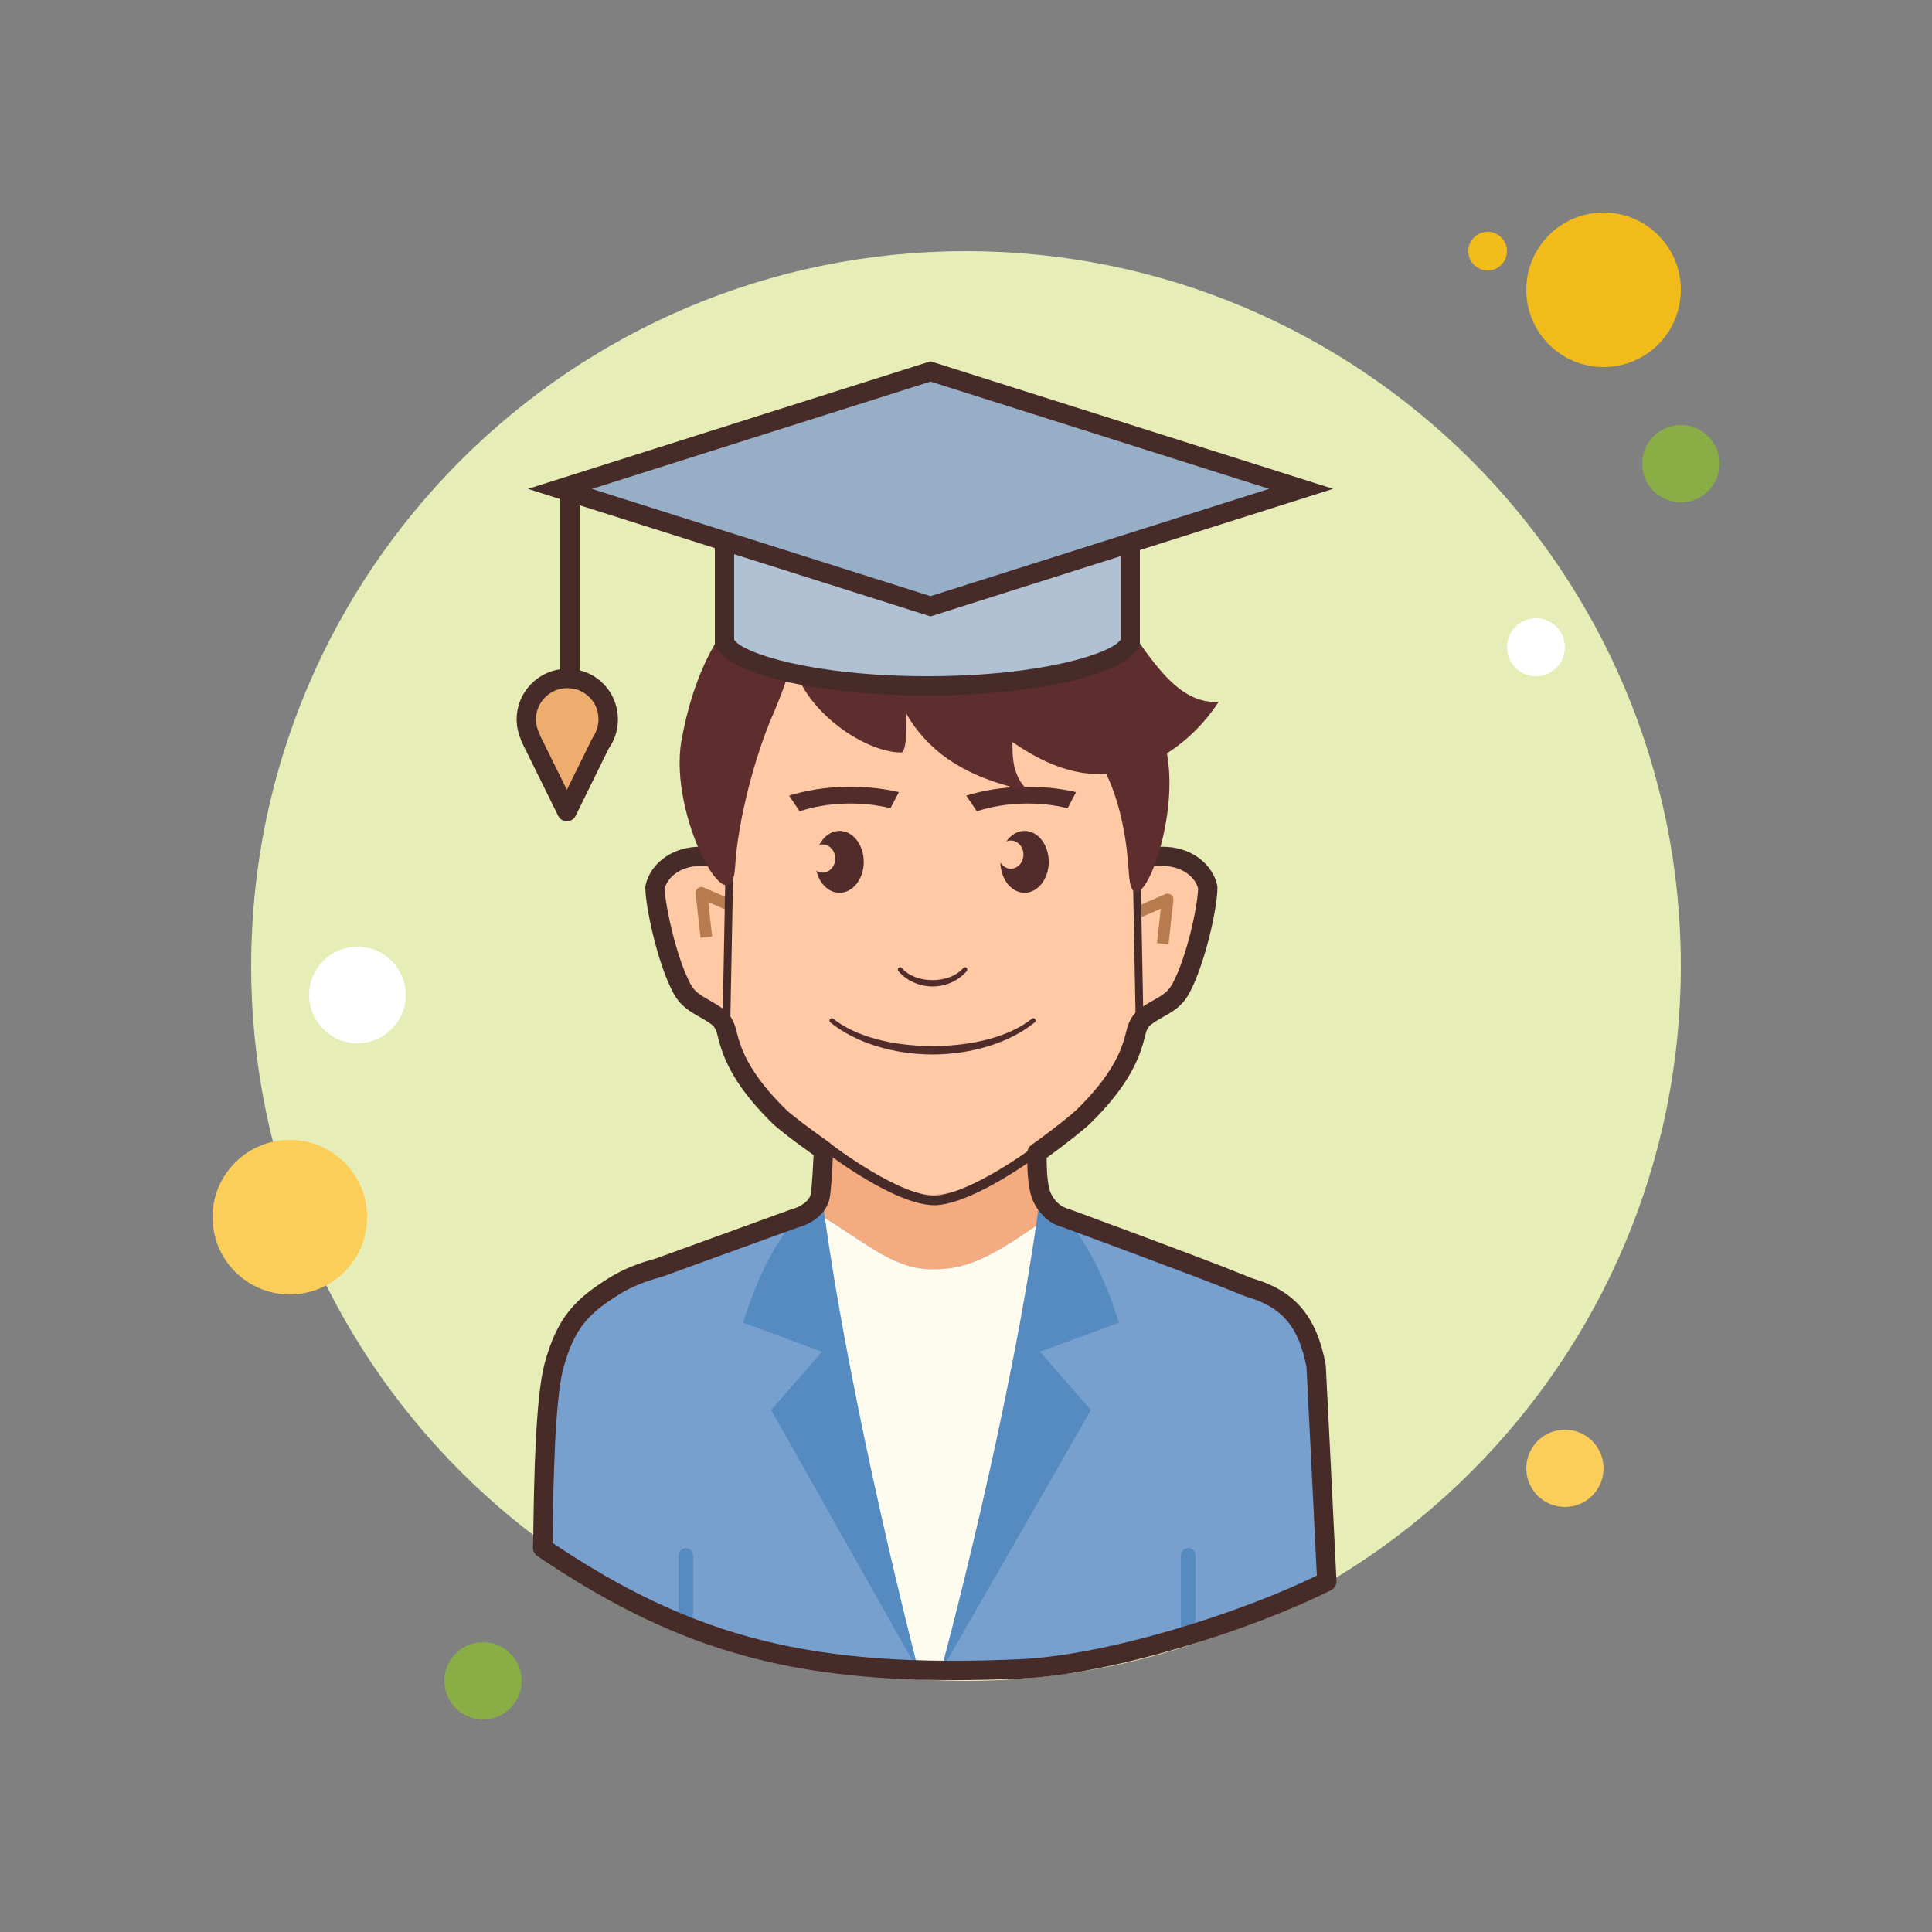 <svg version="1.1" xmlns="http://www.w3.org/2000/svg" xmlns:xlink="http://www.w3.org/1999/xlink" viewBox="0 0 226 226"><rect x="0" y="0" width="226" height="226" fill="#808080" stroke="none"/><g fill="none" fill-rule="nonzero" stroke="none" stroke-width="1" stroke-linecap="butt" stroke-linejoin="miter" stroke-miterlimit="10" stroke-dasharray="" stroke-dashoffset="0" font-family="none" font-weight="none" font-size="none" text-anchor="none" style="mix-blend-mode: normal"><path d="M0,226v-226h226v226z" fill="none"></path><g><path d="M174.02,27.12c-1.248,0 -2.26,1.012 -2.26,2.26c0,1.248 1.012,2.26 2.26,2.26c1.248,0 2.26,-1.012 2.26,-2.26c0,-1.248 -1.012,-2.26 -2.26,-2.26z" fill="#f1bc19"></path><path d="M113,29.38c-46.182,0 -83.62,37.438 -83.62,83.62c0,46.182 37.438,83.62 83.62,83.62c46.182,0 83.62,-37.438 83.62,-83.62c0,-46.182 -37.438,-83.62 -83.62,-83.62z" fill="#e6edb7"></path><path d="M187.58,24.86c-4.993,0 -9.04,4.047 -9.04,9.04c0,4.993 4.047,9.04 9.04,9.04c4.993,0 9.04,-4.047 9.04,-9.04c0,-4.993 -4.047,-9.04 -9.04,-9.04z" fill="#f1bc19"></path><path d="M196.62,49.72c-2.496,0 -4.52,2.024 -4.52,4.52c0,2.496 2.024,4.52 4.52,4.52c2.496,0 4.52,-2.024 4.52,-4.52c0,-2.496 -2.024,-4.52 -4.52,-4.52z" fill="#88ae45"></path><path d="M183.06,167.24c-2.496,0 -4.52,2.024 -4.52,4.52c0,2.496 2.024,4.52 4.52,4.52c2.496,0 4.52,-2.024 4.52,-4.52c0,-2.496 -2.024,-4.52 -4.52,-4.52zM33.9,133.34c-4.993,0 -9.04,4.047 -9.04,9.04c0,4.993 4.047,9.04 9.04,9.04c4.993,0 9.04,-4.047 9.04,-9.04c0,-4.993 -4.047,-9.04 -9.04,-9.04z" fill="#fbcd59"></path><path d="M56.5,192.1c-2.496,0 -4.52,2.024 -4.52,4.52c0,2.496 2.024,4.52 4.52,4.52c2.496,0 4.52,-2.024 4.52,-4.52c0,-2.496 -2.024,-4.52 -4.52,-4.52z" fill="#88ae45"></path><path d="M41.81,110.74c-3.12,0 -5.65,2.53 -5.65,5.65c0,3.12 2.53,5.65 5.65,5.65c3.12,0 5.65,-2.53 5.65,-5.65c0,-3.12 -2.53,-5.65 -5.65,-5.65zM179.67,72.32c-1.872,0 -3.39,1.518 -3.39,3.39c0,1.872 1.518,3.39 3.39,3.39c1.872,0 3.39,-1.518 3.39,-3.39c0,-1.872 -1.518,-3.39 -3.39,-3.39z" fill="#ffffff"></path><path d="M153.953,159.389c-0.915,-4.85 -2.893,-7.691 -7.553,-9.099c-0.203,-0.061 -0.475,-0.16 -0.78,-0.278c-0.353,-0.154 -0.8,-0.334 -1.324,-0.538c-2.823,-1.193 -19.601,-7.383 -19.601,-7.383c-1.383,-0.35 -2.283,-1.336 -2.802,-2.445c-0.859,-1.833 -0.527,-6.586 -0.527,-6.586c0,0 -7.015,2.4 -11.393,3.218c-4.294,0.418 -13.522,-5.135 -13.522,-5.135c0,0 -0.217,6.864 -0.508,8.389c-0.231,1.198 -1.519,2.21 -2.902,2.561l-16.1,5.838c-1.781,0.466 -3.489,1.13 -4.992,2.059c-4.052,2.502 -6.104,6.258 -7.148,9.402c0,0 -1.06,7.494 -1.017,7.763c-0.099,1.049 -0.203,2.204 -0.31,3.417c17.547,11.881 31.64,15.21 55.82,14.152c10.986,-0.481 27.344,-5.905 35.914,-10.231c-0.454,-9.549 -1.254,-15.104 -1.254,-15.104z" fill="#f3ab7f"></path><path d="M154.173,159.658c-0.915,-4.85 -2.893,-7.691 -7.553,-9.099c-0.203,-0.061 -0.475,-0.16 -0.78,-0.278c-0.353,-0.154 -0.8,-0.334 -1.324,-0.538c-1.528,-0.646 -16.559,-5.892 -21.389,-7.691c-6.592,4.644 -9.558,6.434 -13.956,6.434c-4.689,0 -7.383,-2.839 -13.917,-6.78l-7.316,2.701c-0.018,-0.009 -0.036,-0.02 -0.054,-0.029l-0.71,0.188l-10.014,3.632c-1.781,0.466 -3.489,1.13 -4.992,2.059c-4.052,2.502 -6.104,6.258 -7.148,9.402c0,0 -1.06,7.494 -1.017,7.763c-0.099,1.049 -0.203,12.303 -0.31,13.517c17.547,11.881 31.64,15.21 55.82,14.152c10.986,-0.481 27.344,-5.905 35.914,-10.231c-0.454,-9.549 -1.254,-25.201 -1.254,-25.201z" fill="#78a0cf"></path><path d="M124.754,165.595c-1.659,-2.084 -2.816,-4.5 -4.5,-6.561c-0.407,-0.497 -0.436,-1.107 0,-1.598c0.949,-1.069 2.267,-1.609 3.559,-2.145c1.424,-0.588 2.802,-1.229 4.242,-1.761c-0.909,-3.77 -2.701,-7.185 -4.943,-10.335c-0.296,-0.418 -0.237,-0.823 -0.011,-1.128c-6.577,4.633 -9.539,6.418 -13.935,6.418c-4.482,0 -7.178,-2.608 -13.11,-6.278c-0.554,3.437 -3.672,8.079 -1.361,11.454c0.913,1.333 2.789,1.794 3.399,3.437c0.861,2.328 -0.427,5.682 -0.49,8.052c-0.124,4.814 1.2,8.423 2.997,12.764c0.079,0.19 0.093,0.362 0.072,0.518c1.44,2.859 3.062,5.808 4.147,8.776c0.949,2.599 1.519,5.304 2.165,7.982c1.157,0.041 2.348,0.059 3.555,0.068c1.078,-5.173 4.034,-10.19 6.088,-15.029c2.251,-5.295 4.364,-10.26 8.125,-14.636z" fill="#fdfcef"></path><path d="M80.23,189.558c-0.468,0 -0.848,-0.38 -0.848,-0.848v-6.78c0,-0.468 0.38,-0.848 0.848,-0.848c0.468,0 0.848,0.38 0.848,0.848v6.78c0,0.468 -0.38,0.848 -0.848,0.848zM138.99,191.817c-0.468,0 -0.848,-0.38 -0.848,-0.848v-9.04c0,-0.468 0.38,-0.848 0.848,-0.848c0.468,0 0.848,0.38 0.848,0.848v9.04c0,0.468 -0.38,0.848 -0.848,0.848zM121.66,139.964c0,0 5.343,2.271 9.23,14.758l-9.23,3.406l5.951,6.814l-17.583,30.641c0.002,0 8.482,-31.267 11.632,-55.619zM96.154,139.964c0,0 -5.34,2.271 -9.23,14.758l9.23,3.406l-5.948,6.814l17.282,30.641c0,0 -8.181,-31.267 -11.334,-55.619z" fill="#568bc1"></path><path d="M136.545,99.44c-0.264,-0.018 -0.533,-0.02 -0.814,-0.02c-2.181,-0.106 -2.802,0.764 -2.703,-0.585c0.176,-2.396 -0.158,-12.116 -0.158,-12.606c0,-10.071 -10.516,-18.286 -24.39,-18.74v-0.029c0.646,0.002 0.56,0.014 0.47,0.016c-0.088,-0.002 -0.174,-0.014 1.79,-0.016v0.029c-15.192,0.457 -25.707,8.669 -25.707,18.74c0,0.49 -0.334,10.208 -0.158,12.606c0.099,1.349 -0.522,0.479 -2.703,0.585c-0.28,0 -0.549,0.002 -0.814,0.02c-2.391,0.16 -4.326,1.681 -4.739,3.566c0.294,0.179 1.381,8.432 3.144,11.684c0.985,1.815 2.522,2.068 4.102,3.241c0.875,0.649 1.044,1.383 1.284,2.353c0.886,3.593 3.347,6.649 6.043,9.257c1.331,1.288 10.168,10.708 17.759,10.231c7.628,-0.287 16.428,-8.943 17.759,-10.231c2.696,-2.608 5.157,-5.664 6.043,-9.257c0.24,-0.972 0.407,-1.704 1.284,-2.353c1.58,-1.173 3.117,-1.424 4.102,-3.241c1.763,-3.252 2.852,-11.506 3.144,-11.684c-0.411,-1.885 -2.346,-3.408 -4.737,-3.566z" fill="#ffc9a6"></path><path d="M109.088,115.393c1.544,0 3.04,-0.673 4.002,-1.801c0.097,-0.113 0.084,-0.285 -0.029,-0.382v0c-0.113,-0.097 -0.282,-0.086 -0.382,0.027c-0.784,0.897 -2.095,1.413 -3.591,1.413c-1.498,0 -2.807,-0.515 -3.591,-1.413c-0.054,-0.061 -0.129,-0.093 -0.206,-0.093c-0.063,0 -0.127,0.023 -0.176,0.066c-0.113,0.097 -0.127,0.269 -0.029,0.382c0.963,1.128 2.459,1.801 4.002,1.801zM104.166,94.543l0.979,-1.88c-4.14,-0.97 -8.907,-0.816 -12.841,0.405l1.234,1.833c3.234,-1.067 7.212,-1.202 10.629,-0.357zM124.892,94.543l0.979,-1.88c-4.14,-0.97 -8.907,-0.816 -12.841,0.405l1.234,1.833c3.236,-1.067 7.214,-1.202 10.629,-0.357zM98.206,97.196c-0.994,0 -1.867,0.658 -2.371,1.652c0.127,-0.038 0.255,-0.066 0.393,-0.066c0.816,0 1.476,0.739 1.476,1.648c0,0.911 -0.662,1.648 -1.476,1.648c-0.267,0 -0.513,-0.086 -0.73,-0.224c0.348,1.494 1.428,2.581 2.71,2.581c1.562,0 2.83,-1.62 2.83,-3.621c-0.002,-1.996 -1.27,-3.618 -2.832,-3.618zM119.85,97.196c-0.85,0 -1.609,0.481 -2.127,1.238c0.163,-0.068 0.337,-0.111 0.52,-0.111c0.816,0 1.476,0.739 1.476,1.648c0,0.911 -0.662,1.648 -1.476,1.648c-0.506,0 -0.951,-0.285 -1.218,-0.719c0.036,1.959 1.286,3.532 2.825,3.532c1.562,0 2.83,-1.62 2.83,-3.621c-0.002,-1.993 -1.268,-3.616 -2.83,-3.616zM121.05,119.588c0.115,-0.095 0.133,-0.264 0.041,-0.38v0c-0.093,-0.115 -0.264,-0.136 -0.382,-0.041c-2.549,2.032 -6.785,3.198 -11.619,3.198c-4.834,0 -9.069,-1.166 -11.621,-3.2c-0.05,-0.041 -0.108,-0.059 -0.17,-0.059c-0.079,0 -0.158,0.034 -0.212,0.102c-0.093,0.115 -0.077,0.287 0.038,0.382c2.879,2.353 7.352,3.758 11.962,3.758c4.61,-0.002 9.081,-1.406 11.962,-3.761z" fill="#512c2b"></path><path d="M111.472,196.534c-20.13,0 -33.123,-4.025 -48.635,-14.527c-0.339,-0.231 -0.527,-0.624 -0.493,-1.033c0.02,-0.244 0.032,-1.073 0.047,-2.276c0.075,-4.931 0.226,-15.189 1.315,-19.203c1.478,-5.462 3.643,-7.598 7.643,-10.068c1.496,-0.922 3.279,-1.659 5.3,-2.188l16.001,-5.806c1.137,-0.296 2.048,-1.033 2.176,-1.711c0.066,-0.337 0.192,-1.381 0.346,-4.608c-2.332,-1.648 -4.231,-3.132 -4.775,-3.666c-3.526,-3.449 -5.544,-6.595 -6.351,-9.901c-0.246,-1.01 -0.353,-1.363 -0.863,-1.745c-0.468,-0.348 -0.933,-0.61 -1.376,-0.859c-1.092,-0.615 -2.219,-1.254 -3.042,-2.784c-1.894,-3.535 -3.279,-10.217 -3.279,-12.351c0,-0.079 0.009,-0.16 0.025,-0.237c0.531,-2.454 2.904,-4.301 5.768,-4.495c0.289,-0.02 0.583,-0.023 0.888,-0.023c0.608,-0.029 1.135,0.014 1.548,0.068c-0.081,-2.726 0.081,-8.498 0.154,-11.103c0.018,-0.651 0.032,-1.083 0.032,-1.175c0,-10.231 9.603,-18.433 22.772,-19.879c0.188,-0.145 0.423,-0.235 0.676,-0.235c0.628,0 1.125,0 1.514,0.029c0.502,-0.059 1.049,-0.079 1.417,0.192c13.709,1.401 23.719,9.621 23.719,19.893c0,0.093 0.011,0.522 0.032,1.175c0.075,2.66 0.24,8.617 0.151,11.103c0.416,-0.057 0.945,-0.113 1.605,-0.066c0.242,-0.005 0.545,0.005 0.832,0.02c2.866,0.194 5.236,2.041 5.768,4.495c0.016,0.077 0.025,0.158 0.025,0.237c0,2.461 -1.469,8.974 -3.277,12.351c-0.823,1.532 -1.95,2.17 -3.042,2.784c-0.445,0.249 -0.911,0.511 -1.379,0.861c-0.511,0.384 -0.617,0.735 -0.85,1.7c-0.818,3.349 -2.836,6.495 -6.362,9.944c-0.576,0.565 -2.615,2.224 -5.067,3.996c-0.005,1.939 0.17,3.46 0.481,4.127c0.319,0.676 0.933,1.544 2.059,1.831c0.8,0.287 16.948,6.247 19.764,7.44c0.508,0.194 0.967,0.382 1.331,0.538c0.233,0.088 0.479,0.179 0.664,0.235c4.793,1.449 7.286,4.43 8.333,9.969c0.009,0.05 0.016,0.102 0.018,0.151c0,0 0.8,15.657 1.252,25.204c0.02,0.445 -0.221,0.861 -0.619,1.062c-9.135,4.613 -25.642,9.883 -36.372,10.353c-2.748,0.12 -5.365,0.181 -7.872,0.181zM64.625,180.484c16.747,11.219 30.618,14.672 54.617,13.607c10.181,-0.445 25.757,-5.358 34.799,-9.786c-0.438,-9.185 -1.153,-23.217 -1.214,-24.381c-0.895,-4.667 -2.796,-6.956 -6.755,-8.15c-0.224,-0.068 -0.522,-0.176 -0.857,-0.305c-0.386,-0.165 -0.82,-0.339 -1.329,-0.538c-2.8,-1.184 -19.418,-7.316 -19.585,-7.379c-1.433,-0.357 -2.694,-1.444 -3.435,-3.026c-0.511,-1.089 -0.744,-3.006 -0.689,-5.693c0.007,-0.357 0.183,-0.692 0.475,-0.897c2.744,-1.953 4.814,-3.663 5.266,-4.104c3.211,-3.141 5.035,-5.944 5.736,-8.819c0.26,-1.069 0.515,-2.127 1.702,-3.017c0.554,-0.416 1.101,-0.725 1.625,-1.022c0.956,-0.54 1.648,-0.931 2.161,-1.885c1.704,-3.178 2.958,-9.09 3.01,-11.158c-0.368,-1.397 -1.894,-2.486 -3.684,-2.604c-0.237,-0.016 -0.484,-0.018 -0.737,-0.018c-0.748,-0.038 -1.238,0.045 -1.639,0.106c-0.527,0.088 -1.187,0.19 -1.722,-0.303c-0.551,-0.508 -0.497,-1.25 -0.47,-1.607c0.138,-1.901 -0.057,-8.823 -0.129,-11.431c-0.02,-0.685 -0.032,-1.139 -0.032,-1.236c0,-9.454 -9.903,-16.952 -23.228,-17.768c-12.819,0.82 -22.349,8.324 -22.349,17.768c0,0.097 -0.011,0.551 -0.032,1.236c-0.072,2.606 -0.267,9.53 -0.129,11.431c0.027,0.357 0.081,1.098 -0.472,1.607c-0.531,0.49 -1.191,0.389 -1.722,0.303c-0.4,-0.063 -0.897,-0.133 -1.58,-0.108c-0.31,0.002 -0.554,0.005 -0.793,0.02c-1.788,0.12 -3.313,1.207 -3.682,2.604c0.054,2.05 1.397,8.145 3.01,11.158c0.511,0.954 1.202,1.345 2.161,1.885c0.524,0.296 1.071,0.608 1.623,1.019c1.184,0.893 1.442,1.946 1.69,2.967c0.714,2.929 2.538,5.731 5.749,8.873c0.443,0.434 2.425,1.991 4.997,3.788c0.319,0.224 0.499,0.592 0.481,0.979c-0.131,2.94 -0.271,4.807 -0.411,5.548c-0.348,1.815 -2.127,3.037 -3.734,3.442l-15.992,5.804c-1.903,0.504 -3.478,1.153 -4.784,1.957c-3.627,2.237 -5.354,3.946 -6.651,8.735c-1.012,3.74 -1.168,14.186 -1.234,18.645c-0.014,0.723 -0.023,1.322 -0.034,1.752z" fill="#472b29"></path><path d="M136.685,110.471l-1.349,-0.149l0.454,-4.021l-2.285,0.99l-0.538,-1.245l3.358,-1.455c0.219,-0.097 0.477,-0.068 0.671,0.077c0.194,0.142 0.298,0.38 0.271,0.619zM81.952,109.696l-0.583,-5.184c-0.027,-0.24 0.077,-0.477 0.271,-0.619c0.194,-0.147 0.452,-0.174 0.673,-0.077l3.358,1.455l-0.538,1.245l-2.285,-0.99l0.454,4.021z" fill="#b77b4e"></path><g fill="#472b29"><path d="M84.981,119.735c-0.002,0 -0.005,0 -0.009,0c-0.249,-0.005 -0.447,-0.212 -0.443,-0.461l0.373,-19.542c0.005,-0.246 0.206,-0.443 0.452,-0.443c0.002,0 0.005,0 0.009,0c0.249,0.005 0.447,0.212 0.443,0.461l-0.373,19.542c-0.007,0.249 -0.208,0.443 -0.452,0.443z"></path></g><g fill="#472b29"><path d="M133.297,119.735c-0.246,0 -0.447,-0.197 -0.452,-0.443l-0.371,-19.542c-0.005,-0.249 0.194,-0.457 0.443,-0.461c0.002,0 0.007,0 0.009,0c0.246,0 0.447,0.197 0.452,0.443l0.371,19.542c0.005,0.249 -0.194,0.457 -0.443,0.461c-0.005,0 -0.007,0 -0.009,0z"></path></g><g fill="#5e2e2e"><path d="M142.563,82.092c-5.105,0.373 -8.312,-5.745 -11.641,-10.258c-8.12,-11.002 -22.333,-14.417 -34.16,-8.077c-3.148,1.688 -5.67,3.492 -6.398,5.128c-5.98,2.542 -9.336,10.31 -10.654,17.779c-1.537,8.715 5.847,22.202 6.285,14.697c0.316,-5.417 2.339,-12.988 4.387,-17.698c0.92,-2.115 1.756,-4.36 2.357,-6.678c0.705,5.632 8.061,10.99 12.672,11.04c0.493,0.005 0.719,-1.939 0.585,-4.59c1.205,2.161 2.918,3.973 4.827,5.309c2.999,2.1 6.452,3.153 9.897,3.892c-1.22,-0.511 -1.941,-2.016 -2.165,-3.498c-0.118,-0.771 -0.127,-1.55 -0.115,-2.335c3.008,2.081 6.235,3.616 9.747,3.747c0.405,0.016 0.814,0.002 1.22,-0.023c1.824,3.77 2.45,8.303 2.637,11.533c0.438,7.505 6.027,-5.031 4.491,-13.745c-0.011,-0.063 -0.025,-0.129 -0.036,-0.194c2.301,-1.449 4.4,-3.498 6.064,-6.027zM93.501,72.978c0.011,-0.104 0.023,-0.21 0.034,-0.314c0.038,0.014 0.075,0.027 0.115,0.038c-0.057,0.09 -0.099,0.183 -0.149,0.276z"></path></g><g fill="#472b29"><path d="M109.325,140.981c-4.608,0 -12.342,-5.901 -12.683,-6.165c-0.246,-0.19 -0.294,-0.545 -0.104,-0.793c0.192,-0.249 0.545,-0.296 0.793,-0.104c0.084,0.063 8.382,6.394 12.423,5.905c4.131,-0.493 10.76,-5.372 10.825,-5.422c0.251,-0.183 0.608,-0.133 0.791,0.12c0.188,0.249 0.133,0.606 -0.118,0.791c-0.282,0.208 -6.936,5.108 -11.363,5.634c-0.185,0.023 -0.373,0.034 -0.565,0.034z"></path></g><g fill="#472b29"><path d="M65.54,56.5h2.26v27.12h-2.26z"></path></g><g><path d="M70.975,82.876c-0.425,-1.616 -1.749,-2.938 -3.37,-3.349c-3.189,-0.809 -6.045,1.58 -6.045,4.633c0,0.755 0.19,1.46 0.502,2.097h-0.038l4.285,8.685l3.971,-8.048c0.766,-1.094 1.094,-2.513 0.696,-4.018z" fill="#ecad6f"></path><path d="M66.311,96.073v0c-0.429,0 -0.823,-0.244 -1.012,-0.628l-4.285,-8.685c-0.047,-0.097 -0.081,-0.197 -0.097,-0.298c-0.321,-0.744 -0.481,-1.516 -0.481,-2.301c0,-1.84 0.834,-3.544 2.287,-4.676c1.455,-1.135 3.333,-1.521 5.166,-1.053c2.011,0.511 3.654,2.14 4.186,4.158v0c0.459,1.74 0.154,3.498 -0.859,4.952l-3.885,7.901c-0.197,0.384 -0.59,0.631 -1.019,0.631zM63.167,86.022l3.144,6.366l2.958,-5.994c0.712,-1.046 0.899,-2.14 0.615,-3.232c-0.321,-1.214 -1.347,-2.235 -2.556,-2.542c-1.157,-0.298 -2.305,-0.066 -3.22,0.646c-0.899,0.701 -1.415,1.754 -1.415,2.893c0,0.538 0.131,1.078 0.386,1.598c0.041,0.086 0.07,0.172 0.088,0.264z" fill="#472b29"></path></g><g><path d="M108.48,80.23c-14.035,0 -22.758,-2.906 -23.66,-5.006l-0.07,-0.163v-18.17h47.46v18.227l-0.07,0.106c-0.902,2.1 -9.625,5.006 -23.66,5.006z" fill="#b0c1d4"></path><path d="M131.08,58.021v16.799c-0.913,1.559 -9.117,4.28 -22.6,4.28c-13.494,0 -21.698,-2.726 -22.6,-4.28v-16.799h45.2M133.34,55.761h-49.72v19.911h0.163c1.374,3.198 11.903,5.688 24.697,5.688c12.794,0 23.323,-2.491 24.697,-5.688h0.163v-19.911z" fill="#472b29"></path></g><g><path d="M65.499,57.187l43.351,-13.734l43.347,13.729l-43.347,13.736z" fill="#97aec7"></path><path d="M108.848,44.637l39.606,12.548l-39.609,12.55l-39.606,-12.545l39.609,-12.552M108.848,42.267l-47.092,14.921l47.092,14.916l47.092,-14.921l-47.092,-14.916z" fill="#472b29"></path></g></g></g></svg>
